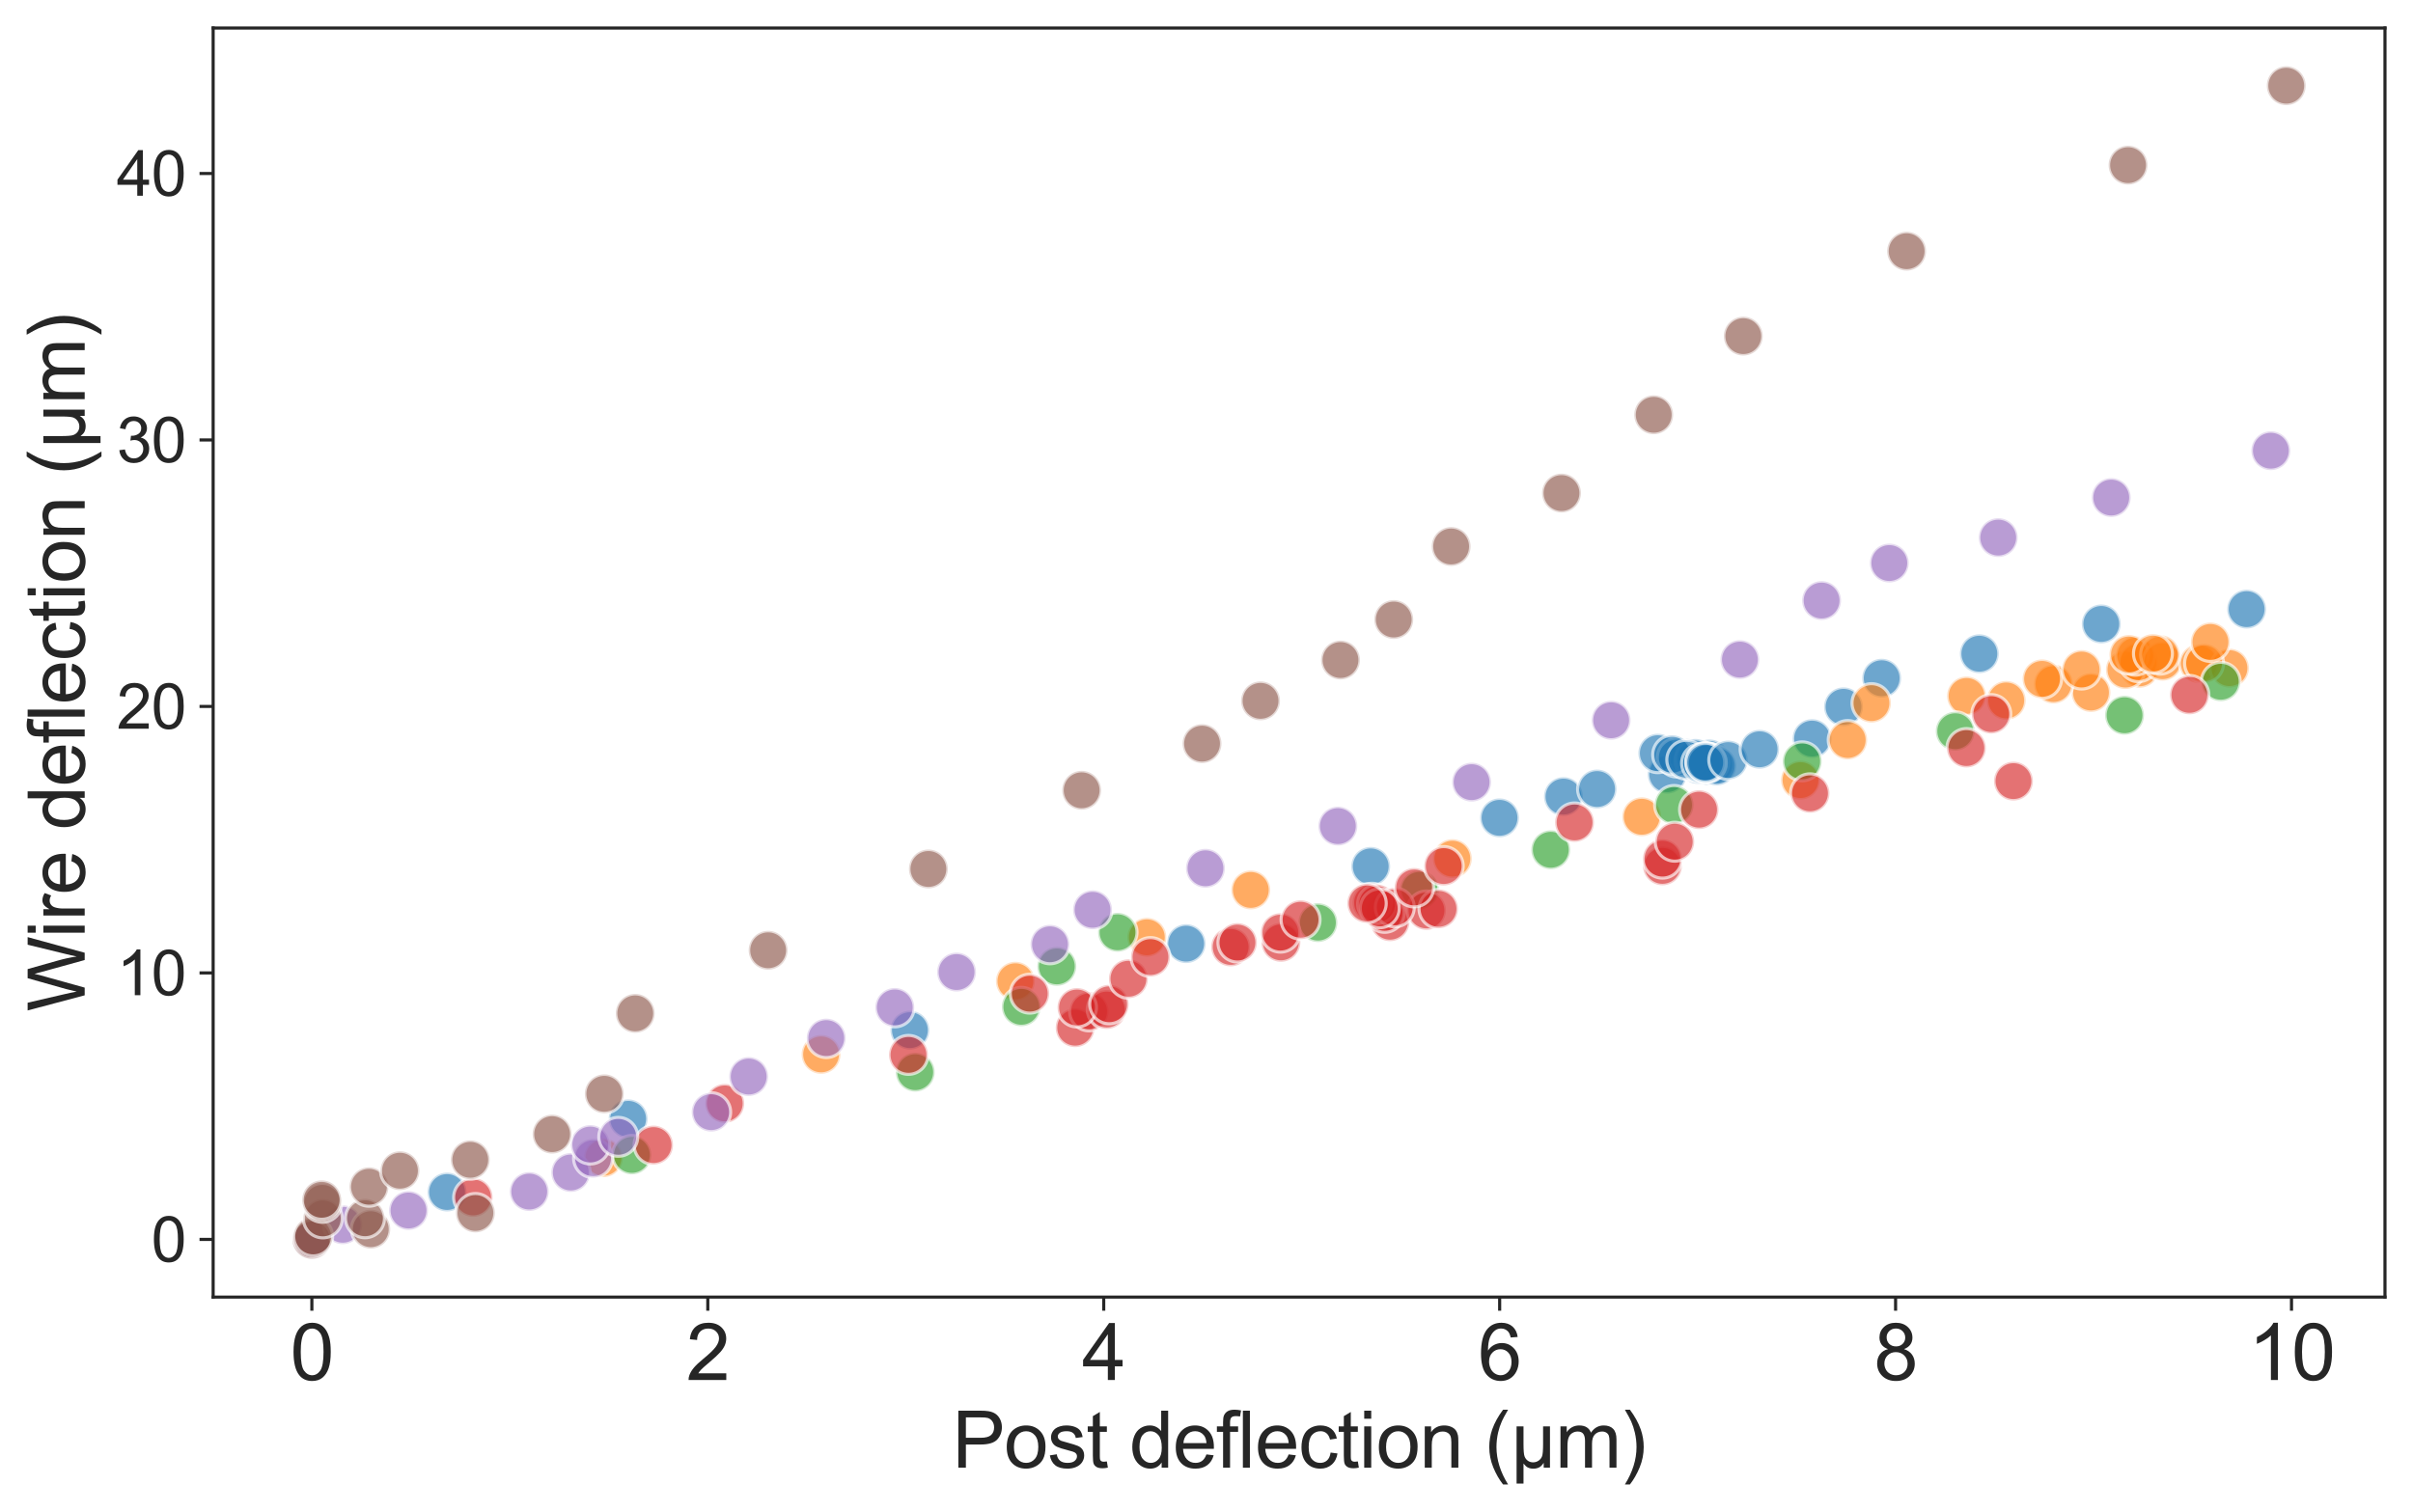 <?xml version="1.0" encoding="utf-8" standalone="no"?>
<!DOCTYPE svg PUBLIC "-//W3C//DTD SVG 1.1//EN"
  "http://www.w3.org/Graphics/SVG/1.1/DTD/svg11.dtd">
<svg xmlns:xlink="http://www.w3.org/1999/xlink" width="619.964pt" height="388.619pt" viewBox="0 0 619.964 388.619" xmlns="http://www.w3.org/2000/svg" version="1.1">
 <defs>
  <style type="text/css">*{stroke-linejoin: round; stroke-linecap: butt}</style>
 </defs>
 <g id="figure_1">
  <g id="patch_1">
   <path d="M 0 388.619 
L 619.964 388.619 
L 619.964 0 
L 0 0 
z
" style="fill: #ffffff"/>
  </g>
  <g id="axes_1">
   <g id="patch_2">
    <path d="M 54.764 333.36 
L 612.764 333.36 
L 612.764 7.2 
L 54.764 7.2 
z
" style="fill: #ffffff"/>
   </g>
   <g id="matplotlib.axis_1">
    <g id="xtick_1">
     <g id="line2d_1">
      <defs>
       <path id="m3094ebf611" d="M 0 0 
L 0 3.5 
" style="stroke: #262626; stroke-width: 0.8"/>
      </defs>
      <g>
       <use xlink:href="#m3094ebf611" x="80.127" y="333.36" style="fill: #262626; stroke: #262626; stroke-width: 0.8"/>
      </g>
     </g>
     <g id="text_1">
      <!-- 0 -->
      <g style="fill: #262626" transform="translate(74.566 354.676)scale(0.2 -0.2)">
       <defs>
        <path id="ArialMT-30" d="M 266 2259 
Q 266 3072 433 3567 
Q 600 4063 929 4331 
Q 1259 4600 1759 4600 
Q 2128 4600 2406 4451 
Q 2684 4303 2865 4023 
Q 3047 3744 3150 3342 
Q 3253 2941 3253 2259 
Q 3253 1453 3087 958 
Q 2922 463 2592 192 
Q 2263 -78 1759 -78 
Q 1097 -78 719 397 
Q 266 969 266 2259 
z
M 844 2259 
Q 844 1131 1108 757 
Q 1372 384 1759 384 
Q 2147 384 2411 759 
Q 2675 1134 2675 2259 
Q 2675 3391 2411 3762 
Q 2147 4134 1753 4134 
Q 1366 4134 1134 3806 
Q 844 3388 844 2259 
z
" transform="scale(0.016)"/>
       </defs>
       <use xlink:href="#ArialMT-30"/>
      </g>
     </g>
    </g>
    <g id="xtick_2">
     <g id="line2d_2">
      <g>
       <use xlink:href="#m3094ebf611" x="181.852" y="333.36" style="fill: #262626; stroke: #262626; stroke-width: 0.8"/>
      </g>
     </g>
     <g id="text_2">
      <!-- 2 -->
      <g style="fill: #262626" transform="translate(176.291 354.676)scale(0.2 -0.2)">
       <defs>
        <path id="ArialMT-32" d="M 3222 541 
L 3222 0 
L 194 0 
Q 188 203 259 391 
Q 375 700 629 1000 
Q 884 1300 1366 1694 
Q 2113 2306 2375 2664 
Q 2638 3022 2638 3341 
Q 2638 3675 2398 3904 
Q 2159 4134 1775 4134 
Q 1369 4134 1125 3890 
Q 881 3647 878 3216 
L 300 3275 
Q 359 3922 746 4261 
Q 1134 4600 1788 4600 
Q 2447 4600 2831 4234 
Q 3216 3869 3216 3328 
Q 3216 3053 3103 2787 
Q 2991 2522 2730 2228 
Q 2469 1934 1863 1422 
Q 1356 997 1212 845 
Q 1069 694 975 541 
L 3222 541 
z
" transform="scale(0.016)"/>
       </defs>
       <use xlink:href="#ArialMT-32"/>
      </g>
     </g>
    </g>
    <g id="xtick_3">
     <g id="line2d_3">
      <g>
       <use xlink:href="#m3094ebf611" x="283.576" y="333.36" style="fill: #262626; stroke: #262626; stroke-width: 0.8"/>
      </g>
     </g>
     <g id="text_3">
      <!-- 4 -->
      <g style="fill: #262626" transform="translate(278.015 354.676)scale(0.2 -0.2)">
       <defs>
        <path id="ArialMT-34" d="M 2069 0 
L 2069 1097 
L 81 1097 
L 81 1613 
L 2172 4581 
L 2631 4581 
L 2631 1613 
L 3250 1613 
L 3250 1097 
L 2631 1097 
L 2631 0 
L 2069 0 
z
M 2069 1613 
L 2069 3678 
L 634 1613 
L 2069 1613 
z
" transform="scale(0.016)"/>
       </defs>
       <use xlink:href="#ArialMT-34"/>
      </g>
     </g>
    </g>
    <g id="xtick_4">
     <g id="line2d_4">
      <g>
       <use xlink:href="#m3094ebf611" x="385.301" y="333.36" style="fill: #262626; stroke: #262626; stroke-width: 0.8"/>
      </g>
     </g>
     <g id="text_4">
      <!-- 6 -->
      <g style="fill: #262626" transform="translate(379.74 354.676)scale(0.2 -0.2)">
       <defs>
        <path id="ArialMT-36" d="M 3184 3459 
L 2625 3416 
Q 2550 3747 2413 3897 
Q 2184 4138 1850 4138 
Q 1581 4138 1378 3988 
Q 1113 3794 959 3422 
Q 806 3050 800 2363 
Q 1003 2672 1297 2822 
Q 1591 2972 1913 2972 
Q 2475 2972 2870 2558 
Q 3266 2144 3266 1488 
Q 3266 1056 3080 686 
Q 2894 316 2569 119 
Q 2244 -78 1831 -78 
Q 1128 -78 684 439 
Q 241 956 241 2144 
Q 241 3472 731 4075 
Q 1159 4600 1884 4600 
Q 2425 4600 2770 4297 
Q 3116 3994 3184 3459 
z
M 888 1484 
Q 888 1194 1011 928 
Q 1134 663 1356 523 
Q 1578 384 1822 384 
Q 2178 384 2434 671 
Q 2691 959 2691 1453 
Q 2691 1928 2437 2201 
Q 2184 2475 1800 2475 
Q 1419 2475 1153 2201 
Q 888 1928 888 1484 
z
" transform="scale(0.016)"/>
       </defs>
       <use xlink:href="#ArialMT-36"/>
      </g>
     </g>
    </g>
    <g id="xtick_5">
     <g id="line2d_5">
      <g>
       <use xlink:href="#m3094ebf611" x="487.025" y="333.36" style="fill: #262626; stroke: #262626; stroke-width: 0.8"/>
      </g>
     </g>
     <g id="text_5">
      <!-- 8 -->
      <g style="fill: #262626" transform="translate(481.464 354.676)scale(0.2 -0.2)">
       <defs>
        <path id="ArialMT-38" d="M 1131 2484 
Q 781 2613 612 2850 
Q 444 3088 444 3419 
Q 444 3919 803 4259 
Q 1163 4600 1759 4600 
Q 2359 4600 2725 4251 
Q 3091 3903 3091 3403 
Q 3091 3084 2923 2848 
Q 2756 2613 2416 2484 
Q 2838 2347 3058 2040 
Q 3278 1734 3278 1309 
Q 3278 722 2862 322 
Q 2447 -78 1769 -78 
Q 1091 -78 675 323 
Q 259 725 259 1325 
Q 259 1772 486 2073 
Q 713 2375 1131 2484 
z
M 1019 3438 
Q 1019 3113 1228 2906 
Q 1438 2700 1772 2700 
Q 2097 2700 2305 2904 
Q 2513 3109 2513 3406 
Q 2513 3716 2298 3927 
Q 2084 4138 1766 4138 
Q 1444 4138 1231 3931 
Q 1019 3725 1019 3438 
z
M 838 1322 
Q 838 1081 952 856 
Q 1066 631 1291 507 
Q 1516 384 1775 384 
Q 2178 384 2440 643 
Q 2703 903 2703 1303 
Q 2703 1709 2433 1975 
Q 2163 2241 1756 2241 
Q 1359 2241 1098 1978 
Q 838 1716 838 1322 
z
" transform="scale(0.016)"/>
       </defs>
       <use xlink:href="#ArialMT-38"/>
      </g>
     </g>
    </g>
    <g id="xtick_6">
     <g id="line2d_6">
      <g>
       <use xlink:href="#m3094ebf611" x="588.75" y="333.36" style="fill: #262626; stroke: #262626; stroke-width: 0.8"/>
      </g>
     </g>
     <g id="text_6">
      <!-- 10 -->
      <g style="fill: #262626" transform="translate(577.628 354.676)scale(0.2 -0.2)">
       <defs>
        <path id="ArialMT-31" d="M 2384 0 
L 1822 0 
L 1822 3584 
Q 1619 3391 1289 3197 
Q 959 3003 697 2906 
L 697 3450 
Q 1169 3672 1522 3987 
Q 1875 4303 2022 4600 
L 2384 4600 
L 2384 0 
z
" transform="scale(0.016)"/>
       </defs>
       <use xlink:href="#ArialMT-31"/>
       <use xlink:href="#ArialMT-30" x="55.615"/>
      </g>
     </g>
    </g>
    <g id="text_7">
     <!-- Post deflection (μm) -->
     <g style="fill: #262626" transform="translate(244.642 377.21)scale(0.2 -0.2)">
      <defs>
       <path id="ArialMT-50" d="M 494 0 
L 494 4581 
L 2222 4581 
Q 2678 4581 2919 4538 
Q 3256 4481 3484 4323 
Q 3713 4166 3852 3881 
Q 3991 3597 3991 3256 
Q 3991 2672 3619 2267 
Q 3247 1863 2275 1863 
L 1100 1863 
L 1100 0 
L 494 0 
z
M 1100 2403 
L 2284 2403 
Q 2872 2403 3119 2622 
Q 3366 2841 3366 3238 
Q 3366 3525 3220 3729 
Q 3075 3934 2838 4000 
Q 2684 4041 2272 4041 
L 1100 4041 
L 1100 2403 
z
" transform="scale(0.016)"/>
       <path id="ArialMT-6f" d="M 213 1659 
Q 213 2581 725 3025 
Q 1153 3394 1769 3394 
Q 2453 3394 2887 2945 
Q 3322 2497 3322 1706 
Q 3322 1066 3130 698 
Q 2938 331 2570 128 
Q 2203 -75 1769 -75 
Q 1072 -75 642 372 
Q 213 819 213 1659 
z
M 791 1659 
Q 791 1022 1069 705 
Q 1347 388 1769 388 
Q 2188 388 2466 706 
Q 2744 1025 2744 1678 
Q 2744 2294 2464 2611 
Q 2184 2928 1769 2928 
Q 1347 2928 1069 2612 
Q 791 2297 791 1659 
z
" transform="scale(0.016)"/>
       <path id="ArialMT-73" d="M 197 991 
L 753 1078 
Q 800 744 1014 566 
Q 1228 388 1613 388 
Q 2000 388 2187 545 
Q 2375 703 2375 916 
Q 2375 1106 2209 1216 
Q 2094 1291 1634 1406 
Q 1016 1563 777 1677 
Q 538 1791 414 1992 
Q 291 2194 291 2438 
Q 291 2659 392 2848 
Q 494 3038 669 3163 
Q 800 3259 1026 3326 
Q 1253 3394 1513 3394 
Q 1903 3394 2198 3281 
Q 2494 3169 2634 2976 
Q 2775 2784 2828 2463 
L 2278 2388 
Q 2241 2644 2061 2787 
Q 1881 2931 1553 2931 
Q 1166 2931 1000 2803 
Q 834 2675 834 2503 
Q 834 2394 903 2306 
Q 972 2216 1119 2156 
Q 1203 2125 1616 2013 
Q 2213 1853 2448 1751 
Q 2684 1650 2818 1456 
Q 2953 1263 2953 975 
Q 2953 694 2789 445 
Q 2625 197 2315 61 
Q 2006 -75 1616 -75 
Q 969 -75 630 194 
Q 291 463 197 991 
z
" transform="scale(0.016)"/>
       <path id="ArialMT-74" d="M 1650 503 
L 1731 6 
Q 1494 -44 1306 -44 
Q 1000 -44 831 53 
Q 663 150 594 308 
Q 525 466 525 972 
L 525 2881 
L 113 2881 
L 113 3319 
L 525 3319 
L 525 4141 
L 1084 4478 
L 1084 3319 
L 1650 3319 
L 1650 2881 
L 1084 2881 
L 1084 941 
Q 1084 700 1114 631 
Q 1144 563 1211 522 
Q 1278 481 1403 481 
Q 1497 481 1650 503 
z
" transform="scale(0.016)"/>
       <path id="ArialMT-20" transform="scale(0.016)"/>
       <path id="ArialMT-64" d="M 2575 0 
L 2575 419 
Q 2259 -75 1647 -75 
Q 1250 -75 917 144 
Q 584 363 401 755 
Q 219 1147 219 1656 
Q 219 2153 384 2558 
Q 550 2963 881 3178 
Q 1213 3394 1622 3394 
Q 1922 3394 2156 3267 
Q 2391 3141 2538 2938 
L 2538 4581 
L 3097 4581 
L 3097 0 
L 2575 0 
z
M 797 1656 
Q 797 1019 1065 703 
Q 1334 388 1700 388 
Q 2069 388 2326 689 
Q 2584 991 2584 1609 
Q 2584 2291 2321 2609 
Q 2059 2928 1675 2928 
Q 1300 2928 1048 2622 
Q 797 2316 797 1656 
z
" transform="scale(0.016)"/>
       <path id="ArialMT-65" d="M 2694 1069 
L 3275 997 
Q 3138 488 2766 206 
Q 2394 -75 1816 -75 
Q 1088 -75 661 373 
Q 234 822 234 1631 
Q 234 2469 665 2931 
Q 1097 3394 1784 3394 
Q 2450 3394 2872 2941 
Q 3294 2488 3294 1666 
Q 3294 1616 3291 1516 
L 816 1516 
Q 847 969 1125 678 
Q 1403 388 1819 388 
Q 2128 388 2347 550 
Q 2566 713 2694 1069 
z
M 847 1978 
L 2700 1978 
Q 2663 2397 2488 2606 
Q 2219 2931 1791 2931 
Q 1403 2931 1139 2672 
Q 875 2413 847 1978 
z
" transform="scale(0.016)"/>
       <path id="ArialMT-66" d="M 556 0 
L 556 2881 
L 59 2881 
L 59 3319 
L 556 3319 
L 556 3672 
Q 556 4006 616 4169 
Q 697 4388 901 4523 
Q 1106 4659 1475 4659 
Q 1713 4659 2000 4603 
L 1916 4113 
Q 1741 4144 1584 4144 
Q 1328 4144 1222 4034 
Q 1116 3925 1116 3625 
L 1116 3319 
L 1763 3319 
L 1763 2881 
L 1116 2881 
L 1116 0 
L 556 0 
z
" transform="scale(0.016)"/>
       <path id="ArialMT-6c" d="M 409 0 
L 409 4581 
L 972 4581 
L 972 0 
L 409 0 
z
" transform="scale(0.016)"/>
       <path id="ArialMT-63" d="M 2588 1216 
L 3141 1144 
Q 3050 572 2676 248 
Q 2303 -75 1759 -75 
Q 1078 -75 664 370 
Q 250 816 250 1647 
Q 250 2184 428 2587 
Q 606 2991 970 3192 
Q 1334 3394 1763 3394 
Q 2303 3394 2647 3120 
Q 2991 2847 3088 2344 
L 2541 2259 
Q 2463 2594 2264 2762 
Q 2066 2931 1784 2931 
Q 1359 2931 1093 2626 
Q 828 2322 828 1663 
Q 828 994 1084 691 
Q 1341 388 1753 388 
Q 2084 388 2306 591 
Q 2528 794 2588 1216 
z
" transform="scale(0.016)"/>
       <path id="ArialMT-69" d="M 425 3934 
L 425 4581 
L 988 4581 
L 988 3934 
L 425 3934 
z
M 425 0 
L 425 3319 
L 988 3319 
L 988 0 
L 425 0 
z
" transform="scale(0.016)"/>
       <path id="ArialMT-6e" d="M 422 0 
L 422 3319 
L 928 3319 
L 928 2847 
Q 1294 3394 1984 3394 
Q 2284 3394 2536 3286 
Q 2788 3178 2913 3003 
Q 3038 2828 3088 2588 
Q 3119 2431 3119 2041 
L 3119 0 
L 2556 0 
L 2556 2019 
Q 2556 2363 2490 2533 
Q 2425 2703 2258 2804 
Q 2091 2906 1866 2906 
Q 1506 2906 1245 2678 
Q 984 2450 984 1813 
L 984 0 
L 422 0 
z
" transform="scale(0.016)"/>
       <path id="ArialMT-28" d="M 1497 -1347 
Q 1031 -759 709 28 
Q 388 816 388 1659 
Q 388 2403 628 3084 
Q 909 3875 1497 4659 
L 1900 4659 
Q 1522 4009 1400 3731 
Q 1209 3300 1100 2831 
Q 966 2247 966 1656 
Q 966 153 1900 -1347 
L 1497 -1347 
z
" transform="scale(0.016)"/>
       <path id="ArialMT-3bc" d="M 3181 3319 
L 3181 0 
L 2678 0 
L 2678 394 
Q 2516 144 2356 50 
Q 2138 -78 1847 -78 
Q 1588 -78 1388 25 
Q 1238 103 1056 334 
L 1056 -1272 
L 500 -1272 
L 500 3319 
L 1056 3319 
L 1056 1913 
Q 1056 1147 1137 920 
Q 1219 694 1401 562 
Q 1584 431 1822 431 
Q 2072 431 2269 568 
Q 2466 706 2547 923 
Q 2628 1141 2628 1903 
L 2628 3319 
L 3181 3319 
z
" transform="scale(0.016)"/>
       <path id="ArialMT-6d" d="M 422 0 
L 422 3319 
L 925 3319 
L 925 2853 
Q 1081 3097 1340 3245 
Q 1600 3394 1931 3394 
Q 2300 3394 2536 3241 
Q 2772 3088 2869 2813 
Q 3263 3394 3894 3394 
Q 4388 3394 4653 3120 
Q 4919 2847 4919 2278 
L 4919 0 
L 4359 0 
L 4359 2091 
Q 4359 2428 4304 2576 
Q 4250 2725 4106 2815 
Q 3963 2906 3769 2906 
Q 3419 2906 3187 2673 
Q 2956 2441 2956 1928 
L 2956 0 
L 2394 0 
L 2394 2156 
Q 2394 2531 2256 2718 
Q 2119 2906 1806 2906 
Q 1569 2906 1367 2781 
Q 1166 2656 1075 2415 
Q 984 2175 984 1722 
L 984 0 
L 422 0 
z
" transform="scale(0.016)"/>
       <path id="ArialMT-29" d="M 791 -1347 
L 388 -1347 
Q 1322 153 1322 1656 
Q 1322 2244 1188 2822 
Q 1081 3291 891 3722 
Q 769 4003 388 4659 
L 791 4659 
Q 1378 3875 1659 3084 
Q 1900 2403 1900 1659 
Q 1900 816 1576 28 
Q 1253 -759 791 -1347 
z
" transform="scale(0.016)"/>
      </defs>
      <use xlink:href="#ArialMT-50"/>
      <use xlink:href="#ArialMT-6f" x="66.699"/>
      <use xlink:href="#ArialMT-73" x="122.314"/>
      <use xlink:href="#ArialMT-74" x="172.314"/>
      <use xlink:href="#ArialMT-20" x="200.098"/>
      <use xlink:href="#ArialMT-64" x="227.881"/>
      <use xlink:href="#ArialMT-65" x="283.496"/>
      <use xlink:href="#ArialMT-66" x="339.111"/>
      <use xlink:href="#ArialMT-6c" x="366.895"/>
      <use xlink:href="#ArialMT-65" x="389.111"/>
      <use xlink:href="#ArialMT-63" x="444.727"/>
      <use xlink:href="#ArialMT-74" x="494.727"/>
      <use xlink:href="#ArialMT-69" x="522.51"/>
      <use xlink:href="#ArialMT-6f" x="544.727"/>
      <use xlink:href="#ArialMT-6e" x="600.342"/>
      <use xlink:href="#ArialMT-20" x="655.957"/>
      <use xlink:href="#ArialMT-28" x="683.74"/>
      <use xlink:href="#ArialMT-3bc" x="717.041"/>
      <use xlink:href="#ArialMT-6d" x="774.658"/>
      <use xlink:href="#ArialMT-29" x="857.959"/>
     </g>
    </g>
   </g>
   <g id="matplotlib.axis_2">
    <g id="ytick_1">
     <g id="line2d_7">
      <defs>
       <path id="m9430a91468" d="M 0 0 
L -3.5 0 
" style="stroke: #262626; stroke-width: 0.8"/>
      </defs>
      <g>
       <use xlink:href="#m9430a91468" x="54.764" y="318.535" style="fill: #262626; stroke: #262626; stroke-width: 0.8"/>
      </g>
     </g>
     <g id="text_8">
      <!-- 0 -->
      <g style="fill: #262626" transform="translate(38.866 324.261)scale(0.16 -0.16)">
       <use xlink:href="#ArialMT-30"/>
      </g>
     </g>
    </g>
    <g id="ytick_2">
     <g id="line2d_8">
      <g>
       <use xlink:href="#m9430a91468" x="54.764" y="250.047" style="fill: #262626; stroke: #262626; stroke-width: 0.8"/>
      </g>
     </g>
     <g id="text_9">
      <!-- 10 -->
      <g style="fill: #262626" transform="translate(29.969 255.773)scale(0.16 -0.16)">
       <use xlink:href="#ArialMT-31"/>
       <use xlink:href="#ArialMT-30" x="55.615"/>
      </g>
     </g>
    </g>
    <g id="ytick_3">
     <g id="line2d_9">
      <g>
       <use xlink:href="#m9430a91468" x="54.764" y="181.559" style="fill: #262626; stroke: #262626; stroke-width: 0.8"/>
      </g>
     </g>
     <g id="text_10">
      <!-- 20 -->
      <g style="fill: #262626" transform="translate(29.969 187.285)scale(0.16 -0.16)">
       <use xlink:href="#ArialMT-32"/>
       <use xlink:href="#ArialMT-30" x="55.615"/>
      </g>
     </g>
    </g>
    <g id="ytick_4">
     <g id="line2d_10">
      <g>
       <use xlink:href="#m9430a91468" x="54.764" y="113.071" style="fill: #262626; stroke: #262626; stroke-width: 0.8"/>
      </g>
     </g>
     <g id="text_11">
      <!-- 30 -->
      <g style="fill: #262626" transform="translate(29.969 118.797)scale(0.16 -0.16)">
       <defs>
        <path id="ArialMT-33" d="M 269 1209 
L 831 1284 
Q 928 806 1161 595 
Q 1394 384 1728 384 
Q 2125 384 2398 659 
Q 2672 934 2672 1341 
Q 2672 1728 2419 1979 
Q 2166 2231 1775 2231 
Q 1616 2231 1378 2169 
L 1441 2663 
Q 1497 2656 1531 2656 
Q 1891 2656 2178 2843 
Q 2466 3031 2466 3422 
Q 2466 3731 2256 3934 
Q 2047 4138 1716 4138 
Q 1388 4138 1169 3931 
Q 950 3725 888 3313 
L 325 3413 
Q 428 3978 793 4289 
Q 1159 4600 1703 4600 
Q 2078 4600 2393 4439 
Q 2709 4278 2876 4000 
Q 3044 3722 3044 3409 
Q 3044 3113 2884 2869 
Q 2725 2625 2413 2481 
Q 2819 2388 3044 2092 
Q 3269 1797 3269 1353 
Q 3269 753 2831 336 
Q 2394 -81 1725 -81 
Q 1122 -81 723 278 
Q 325 638 269 1209 
z
" transform="scale(0.016)"/>
       </defs>
       <use xlink:href="#ArialMT-33"/>
       <use xlink:href="#ArialMT-30" x="55.615"/>
      </g>
     </g>
    </g>
    <g id="ytick_5">
     <g id="line2d_11">
      <g>
       <use xlink:href="#m9430a91468" x="54.764" y="44.583" style="fill: #262626; stroke: #262626; stroke-width: 0.8"/>
      </g>
     </g>
     <g id="text_12">
      <!-- 40 -->
      <g style="fill: #262626" transform="translate(29.969 50.309)scale(0.16 -0.16)">
       <use xlink:href="#ArialMT-34"/>
       <use xlink:href="#ArialMT-30" x="55.615"/>
      </g>
     </g>
    </g>
    <g id="text_13">
     <!-- Wire deflection (μm) -->
     <g style="fill: #262626" transform="translate(21.759 259.944)rotate(-90)scale(0.2 -0.2)">
      <defs>
       <path id="ArialMT-57" d="M 1294 0 
L 78 4581 
L 700 4581 
L 1397 1578 
Q 1509 1106 1591 641 
Q 1766 1375 1797 1488 
L 2669 4581 
L 3400 4581 
L 4056 2263 
Q 4303 1400 4413 641 
Q 4500 1075 4641 1638 
L 5359 4581 
L 5969 4581 
L 4713 0 
L 4128 0 
L 3163 3491 
Q 3041 3928 3019 4028 
Q 2947 3713 2884 3491 
L 1913 0 
L 1294 0 
z
" transform="scale(0.016)"/>
       <path id="ArialMT-72" d="M 416 0 
L 416 3319 
L 922 3319 
L 922 2816 
Q 1116 3169 1280 3281 
Q 1444 3394 1641 3394 
Q 1925 3394 2219 3213 
L 2025 2691 
Q 1819 2813 1613 2813 
Q 1428 2813 1281 2702 
Q 1134 2591 1072 2394 
Q 978 2094 978 1738 
L 978 0 
L 416 0 
z
" transform="scale(0.016)"/>
      </defs>
      <use xlink:href="#ArialMT-57"/>
      <use xlink:href="#ArialMT-69" x="94.385"/>
      <use xlink:href="#ArialMT-72" x="116.602"/>
      <use xlink:href="#ArialMT-65" x="149.902"/>
      <use xlink:href="#ArialMT-20" x="205.518"/>
      <use xlink:href="#ArialMT-64" x="233.301"/>
      <use xlink:href="#ArialMT-65" x="288.916"/>
      <use xlink:href="#ArialMT-66" x="344.531"/>
      <use xlink:href="#ArialMT-6c" x="372.314"/>
      <use xlink:href="#ArialMT-65" x="394.531"/>
      <use xlink:href="#ArialMT-63" x="450.146"/>
      <use xlink:href="#ArialMT-74" x="500.146"/>
      <use xlink:href="#ArialMT-69" x="527.93"/>
      <use xlink:href="#ArialMT-6f" x="550.146"/>
      <use xlink:href="#ArialMT-6e" x="605.762"/>
      <use xlink:href="#ArialMT-20" x="661.377"/>
      <use xlink:href="#ArialMT-28" x="689.16"/>
      <use xlink:href="#ArialMT-3bc" x="722.461"/>
      <use xlink:href="#ArialMT-6d" x="780.078"/>
      <use xlink:href="#ArialMT-29" x="863.379"/>
     </g>
    </g>
   </g>
   <g id="PathCollection_1">
    <defs>
     <path id="C0_0_65f58ed921" d="M 0 5 
C 1.326 5 2.598 4.473 3.536 3.536 
C 4.473 2.598 5 1.326 5 -0 
C 5 -1.326 4.473 -2.598 3.536 -3.536 
C 2.598 -4.473 1.326 -5 0 -5 
C -1.326 -5 -2.598 -4.473 -3.536 -3.536 
C -4.473 -2.598 -5 -1.326 -5 0 
C -5 1.326 -4.473 2.598 -3.536 3.536 
C -2.598 4.473 -1.326 5 0 5 
z
"/>
    </defs>
    <g clip-path="url(#pb28757209a)">
     <use xlink:href="#C0_0_65f58ed921" x="80.127" y="318.535" style="fill: #1f77b4; fill-opacity: 0.65; stroke: #ffffff; stroke-opacity: 0.65; stroke-width: 0.8"/>
    </g>
    <g clip-path="url(#pb28757209a)">
     <use xlink:href="#C0_0_65f58ed921" x="114.861" y="306.359" style="fill: #1f77b4; fill-opacity: 0.65; stroke: #ffffff; stroke-opacity: 0.65; stroke-width: 0.8"/>
    </g>
    <g clip-path="url(#pb28757209a)">
     <use xlink:href="#C0_0_65f58ed921" x="161.391" y="287.548" style="fill: #1f77b4; fill-opacity: 0.65; stroke: #ffffff; stroke-opacity: 0.65; stroke-width: 0.8"/>
    </g>
    <g clip-path="url(#pb28757209a)">
     <use xlink:href="#C0_0_65f58ed921" x="233.778" y="264.756" style="fill: #1f77b4; fill-opacity: 0.65; stroke: #ffffff; stroke-opacity: 0.65; stroke-width: 0.8"/>
    </g>
    <g clip-path="url(#pb28757209a)">
     <use xlink:href="#C0_0_65f58ed921" x="304.753" y="242.519" style="fill: #1f77b4; fill-opacity: 0.65; stroke: #ffffff; stroke-opacity: 0.65; stroke-width: 0.8"/>
    </g>
    <g clip-path="url(#pb28757209a)">
     <use xlink:href="#C0_0_65f58ed921" x="352.174" y="222.662" style="fill: #1f77b4; fill-opacity: 0.65; stroke: #ffffff; stroke-opacity: 0.65; stroke-width: 0.8"/>
    </g>
    <g clip-path="url(#pb28757209a)">
     <use xlink:href="#C0_0_65f58ed921" x="385.27" y="210.191" style="fill: #1f77b4; fill-opacity: 0.65; stroke: #ffffff; stroke-opacity: 0.65; stroke-width: 0.8"/>
    </g>
    <g clip-path="url(#pb28757209a)">
     <use xlink:href="#C0_0_65f58ed921" x="401.697" y="204.727" style="fill: #1f77b4; fill-opacity: 0.65; stroke: #ffffff; stroke-opacity: 0.65; stroke-width: 0.8"/>
    </g>
    <g clip-path="url(#pb28757209a)">
     <use xlink:href="#C0_0_65f58ed921" x="410.335" y="202.782" style="fill: #1f77b4; fill-opacity: 0.65; stroke: #ffffff; stroke-opacity: 0.65; stroke-width: 0.8"/>
    </g>
    <g clip-path="url(#pb28757209a)">
     <use xlink:href="#C0_0_65f58ed921" x="428.342" y="198.97" style="fill: #1f77b4; fill-opacity: 0.65; stroke: #ffffff; stroke-opacity: 0.65; stroke-width: 0.8"/>
    </g>
    <g clip-path="url(#pb28757209a)">
     <use xlink:href="#C0_0_65f58ed921" x="438.778" y="196.729" style="fill: #1f77b4; fill-opacity: 0.65; stroke: #ffffff; stroke-opacity: 0.65; stroke-width: 0.8"/>
    </g>
    <g clip-path="url(#pb28757209a)">
     <use xlink:href="#C0_0_65f58ed921" x="432.75" y="194.777" style="fill: #1f77b4; fill-opacity: 0.65; stroke: #ffffff; stroke-opacity: 0.65; stroke-width: 0.8"/>
    </g>
    <g clip-path="url(#pb28757209a)">
     <use xlink:href="#C0_0_65f58ed921" x="425.938" y="193.571" style="fill: #1f77b4; fill-opacity: 0.65; stroke: #ffffff; stroke-opacity: 0.65; stroke-width: 0.8"/>
    </g>
    <g clip-path="url(#pb28757209a)">
     <use xlink:href="#C0_0_65f58ed921" x="435.594" y="195.996" style="fill: #1f77b4; fill-opacity: 0.65; stroke: #ffffff; stroke-opacity: 0.65; stroke-width: 0.8"/>
    </g>
    <g clip-path="url(#pb28757209a)">
     <use xlink:href="#C0_0_65f58ed921" x="435.302" y="195.312" style="fill: #1f77b4; fill-opacity: 0.65; stroke: #ffffff; stroke-opacity: 0.65; stroke-width: 0.8"/>
    </g>
    <g clip-path="url(#pb28757209a)">
     <use xlink:href="#C0_0_65f58ed921" x="438.384" y="195.77" style="fill: #1f77b4; fill-opacity: 0.65; stroke: #ffffff; stroke-opacity: 0.65; stroke-width: 0.8"/>
    </g>
    <g clip-path="url(#pb28757209a)">
     <use xlink:href="#C0_0_65f58ed921" x="438.224" y="195.903" style="fill: #1f77b4; fill-opacity: 0.65; stroke: #ffffff; stroke-opacity: 0.65; stroke-width: 0.8"/>
    </g>
    <g clip-path="url(#pb28757209a)">
     <use xlink:href="#C0_0_65f58ed921" x="436.004" y="195.772" style="fill: #1f77b4; fill-opacity: 0.65; stroke: #ffffff; stroke-opacity: 0.65; stroke-width: 0.8"/>
    </g>
    <g clip-path="url(#pb28757209a)">
     <use xlink:href="#C0_0_65f58ed921" x="436.276" y="196.477" style="fill: #1f77b4; fill-opacity: 0.65; stroke: #ffffff; stroke-opacity: 0.65; stroke-width: 0.8"/>
    </g>
    <g clip-path="url(#pb28757209a)">
     <use xlink:href="#C0_0_65f58ed921" x="433.764" y="194.903" style="fill: #1f77b4; fill-opacity: 0.65; stroke: #ffffff; stroke-opacity: 0.65; stroke-width: 0.8"/>
    </g>
    <g clip-path="url(#pb28757209a)">
     <use xlink:href="#C0_0_65f58ed921" x="437.375" y="195.591" style="fill: #1f77b4; fill-opacity: 0.65; stroke: #ffffff; stroke-opacity: 0.65; stroke-width: 0.8"/>
    </g>
    <g clip-path="url(#pb28757209a)">
     <use xlink:href="#C0_0_65f58ed921" x="439.219" y="195.042" style="fill: #1f77b4; fill-opacity: 0.65; stroke: #ffffff; stroke-opacity: 0.65; stroke-width: 0.8"/>
    </g>
    <g clip-path="url(#pb28757209a)">
     <use xlink:href="#C0_0_65f58ed921" x="437.705" y="195.869" style="fill: #1f77b4; fill-opacity: 0.65; stroke: #ffffff; stroke-opacity: 0.65; stroke-width: 0.8"/>
    </g>
    <g clip-path="url(#pb28757209a)">
     <use xlink:href="#C0_0_65f58ed921" x="435.617" y="195.685" style="fill: #1f77b4; fill-opacity: 0.65; stroke: #ffffff; stroke-opacity: 0.65; stroke-width: 0.8"/>
    </g>
    <g clip-path="url(#pb28757209a)">
     <use xlink:href="#C0_0_65f58ed921" x="435.328" y="195.676" style="fill: #1f77b4; fill-opacity: 0.65; stroke: #ffffff; stroke-opacity: 0.65; stroke-width: 0.8"/>
    </g>
    <g clip-path="url(#pb28757209a)">
     <use xlink:href="#C0_0_65f58ed921" x="440.448" y="196.58" style="fill: #1f77b4; fill-opacity: 0.65; stroke: #ffffff; stroke-opacity: 0.65; stroke-width: 0.8"/>
    </g>
    <g clip-path="url(#pb28757209a)">
     <use xlink:href="#C0_0_65f58ed921" x="439.147" y="196.01" style="fill: #1f77b4; fill-opacity: 0.65; stroke: #ffffff; stroke-opacity: 0.65; stroke-width: 0.8"/>
    </g>
    <g clip-path="url(#pb28757209a)">
     <use xlink:href="#C0_0_65f58ed921" x="441.097" y="196.848" style="fill: #1f77b4; fill-opacity: 0.65; stroke: #ffffff; stroke-opacity: 0.65; stroke-width: 0.8"/>
    </g>
    <g clip-path="url(#pb28757209a)">
     <use xlink:href="#C0_0_65f58ed921" x="435.589" y="194.898" style="fill: #1f77b4; fill-opacity: 0.65; stroke: #ffffff; stroke-opacity: 0.65; stroke-width: 0.8"/>
    </g>
    <g clip-path="url(#pb28757209a)">
     <use xlink:href="#C0_0_65f58ed921" x="430.821" y="194.688" style="fill: #1f77b4; fill-opacity: 0.65; stroke: #ffffff; stroke-opacity: 0.65; stroke-width: 0.8"/>
    </g>
    <g clip-path="url(#pb28757209a)">
     <use xlink:href="#C0_0_65f58ed921" x="429.63" y="193.972" style="fill: #1f77b4; fill-opacity: 0.65; stroke: #ffffff; stroke-opacity: 0.65; stroke-width: 0.8"/>
    </g>
    <g clip-path="url(#pb28757209a)">
     <use xlink:href="#C0_0_65f58ed921" x="433.251" y="195.254" style="fill: #1f77b4; fill-opacity: 0.65; stroke: #ffffff; stroke-opacity: 0.65; stroke-width: 0.8"/>
    </g>
    <g clip-path="url(#pb28757209a)">
     <use xlink:href="#C0_0_65f58ed921" x="437.052" y="196.158" style="fill: #1f77b4; fill-opacity: 0.65; stroke: #ffffff; stroke-opacity: 0.65; stroke-width: 0.8"/>
    </g>
    <g clip-path="url(#pb28757209a)">
     <use xlink:href="#C0_0_65f58ed921" x="438.502" y="195.965" style="fill: #1f77b4; fill-opacity: 0.65; stroke: #ffffff; stroke-opacity: 0.65; stroke-width: 0.8"/>
    </g>
    <g clip-path="url(#pb28757209a)">
     <use xlink:href="#C0_0_65f58ed921" x="438.158" y="195.833" style="fill: #1f77b4; fill-opacity: 0.65; stroke: #ffffff; stroke-opacity: 0.65; stroke-width: 0.8"/>
    </g>
    <g clip-path="url(#pb28757209a)">
     <use xlink:href="#C0_0_65f58ed921" x="438.516" y="196.122" style="fill: #1f77b4; fill-opacity: 0.65; stroke: #ffffff; stroke-opacity: 0.65; stroke-width: 0.8"/>
    </g>
    <g clip-path="url(#pb28757209a)">
     <use xlink:href="#C0_0_65f58ed921" x="438.103" y="195.976" style="fill: #1f77b4; fill-opacity: 0.65; stroke: #ffffff; stroke-opacity: 0.65; stroke-width: 0.8"/>
    </g>
    <g clip-path="url(#pb28757209a)">
     <use xlink:href="#C0_0_65f58ed921" x="444.035" y="195.334" style="fill: #1f77b4; fill-opacity: 0.65; stroke: #ffffff; stroke-opacity: 0.65; stroke-width: 0.8"/>
    </g>
    <g clip-path="url(#pb28757209a)">
     <use xlink:href="#C0_0_65f58ed921" x="452.089" y="192.568" style="fill: #1f77b4; fill-opacity: 0.65; stroke: #ffffff; stroke-opacity: 0.65; stroke-width: 0.8"/>
    </g>
    <g clip-path="url(#pb28757209a)">
     <use xlink:href="#C0_0_65f58ed921" x="465.566" y="189.823" style="fill: #1f77b4; fill-opacity: 0.65; stroke: #ffffff; stroke-opacity: 0.65; stroke-width: 0.8"/>
    </g>
    <g clip-path="url(#pb28757209a)">
     <use xlink:href="#C0_0_65f58ed921" x="473.648" y="181.656" style="fill: #1f77b4; fill-opacity: 0.65; stroke: #ffffff; stroke-opacity: 0.65; stroke-width: 0.8"/>
    </g>
    <g clip-path="url(#pb28757209a)">
     <use xlink:href="#C0_0_65f58ed921" x="483.453" y="174.305" style="fill: #1f77b4; fill-opacity: 0.65; stroke: #ffffff; stroke-opacity: 0.65; stroke-width: 0.8"/>
    </g>
    <g clip-path="url(#pb28757209a)">
     <use xlink:href="#C0_0_65f58ed921" x="508.547" y="168.007" style="fill: #1f77b4; fill-opacity: 0.65; stroke: #ffffff; stroke-opacity: 0.65; stroke-width: 0.8"/>
    </g>
    <g clip-path="url(#pb28757209a)">
     <use xlink:href="#C0_0_65f58ed921" x="539.871" y="160.354" style="fill: #1f77b4; fill-opacity: 0.65; stroke: #ffffff; stroke-opacity: 0.65; stroke-width: 0.8"/>
    </g>
    <g clip-path="url(#pb28757209a)">
     <use xlink:href="#C0_0_65f58ed921" x="577.221" y="156.552" style="fill: #1f77b4; fill-opacity: 0.65; stroke: #ffffff; stroke-opacity: 0.65; stroke-width: 0.8"/>
    </g>
    <g clip-path="url(#pb28757209a)">
     <use xlink:href="#C0_0_65f58ed921" x="80.127" y="318.535" style="fill: #ff7f0e; fill-opacity: 0.65; stroke: #ffffff; stroke-opacity: 0.65; stroke-width: 0.8"/>
    </g>
    <g clip-path="url(#pb28757209a)">
     <use xlink:href="#C0_0_65f58ed921" x="155.031" y="297.544" style="fill: #ff7f0e; fill-opacity: 0.65; stroke: #ffffff; stroke-opacity: 0.65; stroke-width: 0.8"/>
    </g>
    <g clip-path="url(#pb28757209a)">
     <use xlink:href="#C0_0_65f58ed921" x="210.957" y="270.981" style="fill: #ff7f0e; fill-opacity: 0.65; stroke: #ffffff; stroke-opacity: 0.65; stroke-width: 0.8"/>
    </g>
    <g clip-path="url(#pb28757209a)">
     <use xlink:href="#C0_0_65f58ed921" x="260.88" y="252.178" style="fill: #ff7f0e; fill-opacity: 0.65; stroke: #ffffff; stroke-opacity: 0.65; stroke-width: 0.8"/>
    </g>
    <g clip-path="url(#pb28757209a)">
     <use xlink:href="#C0_0_65f58ed921" x="294.654" y="240.893" style="fill: #ff7f0e; fill-opacity: 0.65; stroke: #ffffff; stroke-opacity: 0.65; stroke-width: 0.8"/>
    </g>
    <g clip-path="url(#pb28757209a)">
     <use xlink:href="#C0_0_65f58ed921" x="321.363" y="228.717" style="fill: #ff7f0e; fill-opacity: 0.65; stroke: #ffffff; stroke-opacity: 0.65; stroke-width: 0.8"/>
    </g>
    <g clip-path="url(#pb28757209a)">
     <use xlink:href="#C0_0_65f58ed921" x="373.152" y="220.67" style="fill: #ff7f0e; fill-opacity: 0.65; stroke: #ffffff; stroke-opacity: 0.65; stroke-width: 0.8"/>
    </g>
    <g clip-path="url(#pb28757209a)">
     <use xlink:href="#C0_0_65f58ed921" x="421.814" y="209.913" style="fill: #ff7f0e; fill-opacity: 0.65; stroke: #ffffff; stroke-opacity: 0.65; stroke-width: 0.8"/>
    </g>
    <g clip-path="url(#pb28757209a)">
     <use xlink:href="#C0_0_65f58ed921" x="462.593" y="200.492" style="fill: #ff7f0e; fill-opacity: 0.65; stroke: #ffffff; stroke-opacity: 0.65; stroke-width: 0.8"/>
    </g>
    <g clip-path="url(#pb28757209a)">
     <use xlink:href="#C0_0_65f58ed921" x="474.722" y="190.183" style="fill: #ff7f0e; fill-opacity: 0.65; stroke: #ffffff; stroke-opacity: 0.65; stroke-width: 0.8"/>
    </g>
    <g clip-path="url(#pb28757209a)">
     <use xlink:href="#C0_0_65f58ed921" x="480.827" y="180.706" style="fill: #ff7f0e; fill-opacity: 0.65; stroke: #ffffff; stroke-opacity: 0.65; stroke-width: 0.8"/>
    </g>
    <g clip-path="url(#pb28757209a)">
     <use xlink:href="#C0_0_65f58ed921" x="505.257" y="178.864" style="fill: #ff7f0e; fill-opacity: 0.65; stroke: #ffffff; stroke-opacity: 0.65; stroke-width: 0.8"/>
    </g>
    <g clip-path="url(#pb28757209a)">
     <use xlink:href="#C0_0_65f58ed921" x="515.453" y="180.011" style="fill: #ff7f0e; fill-opacity: 0.65; stroke: #ffffff; stroke-opacity: 0.65; stroke-width: 0.8"/>
    </g>
    <g clip-path="url(#pb28757209a)">
     <use xlink:href="#C0_0_65f58ed921" x="537.231" y="177.979" style="fill: #ff7f0e; fill-opacity: 0.65; stroke: #ffffff; stroke-opacity: 0.65; stroke-width: 0.8"/>
    </g>
    <g clip-path="url(#pb28757209a)">
     <use xlink:href="#C0_0_65f58ed921" x="527.58" y="175.801" style="fill: #ff7f0e; fill-opacity: 0.65; stroke: #ffffff; stroke-opacity: 0.65; stroke-width: 0.8"/>
    </g>
    <g clip-path="url(#pb28757209a)">
     <use xlink:href="#C0_0_65f58ed921" x="524.658" y="174.478" style="fill: #ff7f0e; fill-opacity: 0.65; stroke: #ffffff; stroke-opacity: 0.65; stroke-width: 0.8"/>
    </g>
    <g clip-path="url(#pb28757209a)">
     <use xlink:href="#C0_0_65f58ed921" x="534.817" y="172.076" style="fill: #ff7f0e; fill-opacity: 0.65; stroke: #ffffff; stroke-opacity: 0.65; stroke-width: 0.8"/>
    </g>
    <g clip-path="url(#pb28757209a)">
     <use xlink:href="#C0_0_65f58ed921" x="549.708" y="171.767" style="fill: #ff7f0e; fill-opacity: 0.65; stroke: #ffffff; stroke-opacity: 0.65; stroke-width: 0.8"/>
    </g>
    <g clip-path="url(#pb28757209a)">
     <use xlink:href="#C0_0_65f58ed921" x="546.071" y="172.084" style="fill: #ff7f0e; fill-opacity: 0.65; stroke: #ffffff; stroke-opacity: 0.65; stroke-width: 0.8"/>
    </g>
    <g clip-path="url(#pb28757209a)">
     <use xlink:href="#C0_0_65f58ed921" x="549.412" y="170.194" style="fill: #ff7f0e; fill-opacity: 0.65; stroke: #ffffff; stroke-opacity: 0.65; stroke-width: 0.8"/>
    </g>
    <g clip-path="url(#pb28757209a)">
     <use xlink:href="#C0_0_65f58ed921" x="548.601" y="168.516" style="fill: #ff7f0e; fill-opacity: 0.65; stroke: #ffffff; stroke-opacity: 0.65; stroke-width: 0.8"/>
    </g>
    <g clip-path="url(#pb28757209a)">
     <use xlink:href="#C0_0_65f58ed921" x="546.976" y="168.207" style="fill: #ff7f0e; fill-opacity: 0.65; stroke: #ffffff; stroke-opacity: 0.65; stroke-width: 0.8"/>
    </g>
    <g clip-path="url(#pb28757209a)">
     <use xlink:href="#C0_0_65f58ed921" x="555.627" y="169.928" style="fill: #ff7f0e; fill-opacity: 0.65; stroke: #ffffff; stroke-opacity: 0.65; stroke-width: 0.8"/>
    </g>
    <g clip-path="url(#pb28757209a)">
     <use xlink:href="#C0_0_65f58ed921" x="564.953" y="170.56" style="fill: #ff7f0e; fill-opacity: 0.65; stroke: #ffffff; stroke-opacity: 0.65; stroke-width: 0.8"/>
    </g>
    <g clip-path="url(#pb28757209a)">
     <use xlink:href="#C0_0_65f58ed921" x="572.806" y="171.713" style="fill: #ff7f0e; fill-opacity: 0.65; stroke: #ffffff; stroke-opacity: 0.65; stroke-width: 0.8"/>
    </g>
    <g clip-path="url(#pb28757209a)">
     <use xlink:href="#C0_0_65f58ed921" x="566.287" y="170.471" style="fill: #ff7f0e; fill-opacity: 0.65; stroke: #ffffff; stroke-opacity: 0.65; stroke-width: 0.8"/>
    </g>
    <g clip-path="url(#pb28757209a)">
     <use xlink:href="#C0_0_65f58ed921" x="554.974" y="168.236" style="fill: #ff7f0e; fill-opacity: 0.65; stroke: #ffffff; stroke-opacity: 0.65; stroke-width: 0.8"/>
    </g>
    <g clip-path="url(#pb28757209a)">
     <use xlink:href="#C0_0_65f58ed921" x="553.147" y="167.978" style="fill: #ff7f0e; fill-opacity: 0.65; stroke: #ffffff; stroke-opacity: 0.65; stroke-width: 0.8"/>
    </g>
    <g clip-path="url(#pb28757209a)">
     <use xlink:href="#C0_0_65f58ed921" x="567.916" y="164.986" style="fill: #ff7f0e; fill-opacity: 0.65; stroke: #ffffff; stroke-opacity: 0.65; stroke-width: 0.8"/>
    </g>
    <g clip-path="url(#pb28757209a)">
     <use xlink:href="#C0_0_65f58ed921" x="80.127" y="318.535" style="fill: #2ca02c; fill-opacity: 0.65; stroke: #ffffff; stroke-opacity: 0.65; stroke-width: 0.8"/>
    </g>
    <g clip-path="url(#pb28757209a)">
     <use xlink:href="#C0_0_65f58ed921" x="162.348" y="296.822" style="fill: #2ca02c; fill-opacity: 0.65; stroke: #ffffff; stroke-opacity: 0.65; stroke-width: 0.8"/>
    </g>
    <g clip-path="url(#pb28757209a)">
     <use xlink:href="#C0_0_65f58ed921" x="235.149" y="275.552" style="fill: #2ca02c; fill-opacity: 0.65; stroke: #ffffff; stroke-opacity: 0.65; stroke-width: 0.8"/>
    </g>
    <g clip-path="url(#pb28757209a)">
     <use xlink:href="#C0_0_65f58ed921" x="262.405" y="258.755" style="fill: #2ca02c; fill-opacity: 0.65; stroke: #ffffff; stroke-opacity: 0.65; stroke-width: 0.8"/>
    </g>
    <g clip-path="url(#pb28757209a)">
     <use xlink:href="#C0_0_65f58ed921" x="271.529" y="248.364" style="fill: #2ca02c; fill-opacity: 0.65; stroke: #ffffff; stroke-opacity: 0.65; stroke-width: 0.8"/>
    </g>
    <g clip-path="url(#pb28757209a)">
     <use xlink:href="#C0_0_65f58ed921" x="287.129" y="239.601" style="fill: #2ca02c; fill-opacity: 0.65; stroke: #ffffff; stroke-opacity: 0.65; stroke-width: 0.8"/>
    </g>
    <g clip-path="url(#pb28757209a)">
     <use xlink:href="#C0_0_65f58ed921" x="338.604" y="237.115" style="fill: #2ca02c; fill-opacity: 0.65; stroke: #ffffff; stroke-opacity: 0.65; stroke-width: 0.8"/>
    </g>
    <g clip-path="url(#pb28757209a)">
     <use xlink:href="#C0_0_65f58ed921" x="364.713" y="228.693" style="fill: #2ca02c; fill-opacity: 0.65; stroke: #ffffff; stroke-opacity: 0.65; stroke-width: 0.8"/>
    </g>
    <g clip-path="url(#pb28757209a)">
     <use xlink:href="#C0_0_65f58ed921" x="398.434" y="218.398" style="fill: #2ca02c; fill-opacity: 0.65; stroke: #ffffff; stroke-opacity: 0.65; stroke-width: 0.8"/>
    </g>
    <g clip-path="url(#pb28757209a)">
     <use xlink:href="#C0_0_65f58ed921" x="430.121" y="206.881" style="fill: #2ca02c; fill-opacity: 0.65; stroke: #ffffff; stroke-opacity: 0.65; stroke-width: 0.8"/>
    </g>
    <g clip-path="url(#pb28757209a)">
     <use xlink:href="#C0_0_65f58ed921" x="463.028" y="195.667" style="fill: #2ca02c; fill-opacity: 0.65; stroke: #ffffff; stroke-opacity: 0.65; stroke-width: 0.8"/>
    </g>
    <g clip-path="url(#pb28757209a)">
     <use xlink:href="#C0_0_65f58ed921" x="502.352" y="187.924" style="fill: #2ca02c; fill-opacity: 0.65; stroke: #ffffff; stroke-opacity: 0.65; stroke-width: 0.8"/>
    </g>
    <g clip-path="url(#pb28757209a)">
     <use xlink:href="#C0_0_65f58ed921" x="545.853" y="183.819" style="fill: #2ca02c; fill-opacity: 0.65; stroke: #ffffff; stroke-opacity: 0.65; stroke-width: 0.8"/>
    </g>
    <g clip-path="url(#pb28757209a)">
     <use xlink:href="#C0_0_65f58ed921" x="570.578" y="175.212" style="fill: #2ca02c; fill-opacity: 0.65; stroke: #ffffff; stroke-opacity: 0.65; stroke-width: 0.8"/>
    </g>
    <g clip-path="url(#pb28757209a)">
     <use xlink:href="#C0_0_65f58ed921" x="80.127" y="318.535" style="fill: #d62728; fill-opacity: 0.65; stroke: #ffffff; stroke-opacity: 0.65; stroke-width: 0.8"/>
    </g>
    <g clip-path="url(#pb28757209a)">
     <use xlink:href="#C0_0_65f58ed921" x="121.56" y="307.745" style="fill: #d62728; fill-opacity: 0.65; stroke: #ffffff; stroke-opacity: 0.65; stroke-width: 0.8"/>
    </g>
    <g clip-path="url(#pb28757209a)">
     <use xlink:href="#C0_0_65f58ed921" x="167.919" y="294.287" style="fill: #d62728; fill-opacity: 0.65; stroke: #ffffff; stroke-opacity: 0.65; stroke-width: 0.8"/>
    </g>
    <g clip-path="url(#pb28757209a)">
     <use xlink:href="#C0_0_65f58ed921" x="186.211" y="283.583" style="fill: #d62728; fill-opacity: 0.65; stroke: #ffffff; stroke-opacity: 0.65; stroke-width: 0.8"/>
    </g>
    <g clip-path="url(#pb28757209a)">
     <use xlink:href="#C0_0_65f58ed921" x="233.411" y="271.111" style="fill: #d62728; fill-opacity: 0.65; stroke: #ffffff; stroke-opacity: 0.65; stroke-width: 0.8"/>
    </g>
    <g clip-path="url(#pb28757209a)">
     <use xlink:href="#C0_0_65f58ed921" x="276.239" y="264.122" style="fill: #d62728; fill-opacity: 0.65; stroke: #ffffff; stroke-opacity: 0.65; stroke-width: 0.8"/>
    </g>
    <g clip-path="url(#pb28757209a)">
     <use xlink:href="#C0_0_65f58ed921" x="279.82" y="259.939" style="fill: #d62728; fill-opacity: 0.65; stroke: #ffffff; stroke-opacity: 0.65; stroke-width: 0.8"/>
    </g>
    <g clip-path="url(#pb28757209a)">
     <use xlink:href="#C0_0_65f58ed921" x="284.348" y="259.455" style="fill: #d62728; fill-opacity: 0.65; stroke: #ffffff; stroke-opacity: 0.65; stroke-width: 0.8"/>
    </g>
    <g clip-path="url(#pb28757209a)">
     <use xlink:href="#C0_0_65f58ed921" x="276.71" y="258.932" style="fill: #d62728; fill-opacity: 0.65; stroke: #ffffff; stroke-opacity: 0.65; stroke-width: 0.8"/>
    </g>
    <g clip-path="url(#pb28757209a)">
     <use xlink:href="#C0_0_65f58ed921" x="284.978" y="258.104" style="fill: #d62728; fill-opacity: 0.65; stroke: #ffffff; stroke-opacity: 0.65; stroke-width: 0.8"/>
    </g>
    <g clip-path="url(#pb28757209a)">
     <use xlink:href="#C0_0_65f58ed921" x="264.573" y="255.377" style="fill: #d62728; fill-opacity: 0.65; stroke: #ffffff; stroke-opacity: 0.65; stroke-width: 0.8"/>
    </g>
    <g clip-path="url(#pb28757209a)">
     <use xlink:href="#C0_0_65f58ed921" x="289.921" y="251.543" style="fill: #d62728; fill-opacity: 0.65; stroke: #ffffff; stroke-opacity: 0.65; stroke-width: 0.8"/>
    </g>
    <g clip-path="url(#pb28757209a)">
     <use xlink:href="#C0_0_65f58ed921" x="295.591" y="245.97" style="fill: #d62728; fill-opacity: 0.65; stroke: #ffffff; stroke-opacity: 0.65; stroke-width: 0.8"/>
    </g>
    <g clip-path="url(#pb28757209a)">
     <use xlink:href="#C0_0_65f58ed921" x="316.192" y="243.366" style="fill: #d62728; fill-opacity: 0.65; stroke: #ffffff; stroke-opacity: 0.65; stroke-width: 0.8"/>
    </g>
    <g clip-path="url(#pb28757209a)">
     <use xlink:href="#C0_0_65f58ed921" x="317.93" y="242.246" style="fill: #d62728; fill-opacity: 0.65; stroke: #ffffff; stroke-opacity: 0.65; stroke-width: 0.8"/>
    </g>
    <g clip-path="url(#pb28757209a)">
     <use xlink:href="#C0_0_65f58ed921" x="329.103" y="242.191" style="fill: #d62728; fill-opacity: 0.65; stroke: #ffffff; stroke-opacity: 0.65; stroke-width: 0.8"/>
    </g>
    <g clip-path="url(#pb28757209a)">
     <use xlink:href="#C0_0_65f58ed921" x="328.975" y="239.697" style="fill: #d62728; fill-opacity: 0.65; stroke: #ffffff; stroke-opacity: 0.65; stroke-width: 0.8"/>
    </g>
    <g clip-path="url(#pb28757209a)">
     <use xlink:href="#C0_0_65f58ed921" x="334.149" y="236.378" style="fill: #d62728; fill-opacity: 0.65; stroke: #ffffff; stroke-opacity: 0.65; stroke-width: 0.8"/>
    </g>
    <g clip-path="url(#pb28757209a)">
     <use xlink:href="#C0_0_65f58ed921" x="357.137" y="236.89" style="fill: #d62728; fill-opacity: 0.65; stroke: #ffffff; stroke-opacity: 0.65; stroke-width: 0.8"/>
    </g>
    <g clip-path="url(#pb28757209a)">
     <use xlink:href="#C0_0_65f58ed921" x="355.757" y="234.608" style="fill: #d62728; fill-opacity: 0.65; stroke: #ffffff; stroke-opacity: 0.65; stroke-width: 0.8"/>
    </g>
    <g clip-path="url(#pb28757209a)">
     <use xlink:href="#C0_0_65f58ed921" x="366.497" y="233.991" style="fill: #d62728; fill-opacity: 0.65; stroke: #ffffff; stroke-opacity: 0.65; stroke-width: 0.8"/>
    </g>
    <g clip-path="url(#pb28757209a)">
     <use xlink:href="#C0_0_65f58ed921" x="352.519" y="232.009" style="fill: #d62728; fill-opacity: 0.65; stroke: #ffffff; stroke-opacity: 0.65; stroke-width: 0.8"/>
    </g>
    <g clip-path="url(#pb28757209a)">
     <use xlink:href="#C0_0_65f58ed921" x="353.81" y="232.362" style="fill: #d62728; fill-opacity: 0.65; stroke: #ffffff; stroke-opacity: 0.65; stroke-width: 0.8"/>
    </g>
    <g clip-path="url(#pb28757209a)">
     <use xlink:href="#C0_0_65f58ed921" x="369.59" y="233.576" style="fill: #d62728; fill-opacity: 0.65; stroke: #ffffff; stroke-opacity: 0.65; stroke-width: 0.8"/>
    </g>
    <g clip-path="url(#pb28757209a)">
     <use xlink:href="#C0_0_65f58ed921" x="358.362" y="233.199" style="fill: #d62728; fill-opacity: 0.65; stroke: #ffffff; stroke-opacity: 0.65; stroke-width: 0.8"/>
    </g>
    <g clip-path="url(#pb28757209a)">
     <use xlink:href="#C0_0_65f58ed921" x="354.493" y="233.443" style="fill: #d62728; fill-opacity: 0.65; stroke: #ffffff; stroke-opacity: 0.65; stroke-width: 0.8"/>
    </g>
    <g clip-path="url(#pb28757209a)">
     <use xlink:href="#C0_0_65f58ed921" x="351.161" y="232.161" style="fill: #d62728; fill-opacity: 0.65; stroke: #ffffff; stroke-opacity: 0.65; stroke-width: 0.8"/>
    </g>
    <g clip-path="url(#pb28757209a)">
     <use xlink:href="#C0_0_65f58ed921" x="363.334" y="228.084" style="fill: #d62728; fill-opacity: 0.65; stroke: #ffffff; stroke-opacity: 0.65; stroke-width: 0.8"/>
    </g>
    <g clip-path="url(#pb28757209a)">
     <use xlink:href="#C0_0_65f58ed921" x="370.931" y="222.58" style="fill: #d62728; fill-opacity: 0.65; stroke: #ffffff; stroke-opacity: 0.65; stroke-width: 0.8"/>
    </g>
    <g clip-path="url(#pb28757209a)">
     <use xlink:href="#C0_0_65f58ed921" x="427.128" y="222.538" style="fill: #d62728; fill-opacity: 0.65; stroke: #ffffff; stroke-opacity: 0.65; stroke-width: 0.8"/>
    </g>
    <g clip-path="url(#pb28757209a)">
     <use xlink:href="#C0_0_65f58ed921" x="427.126" y="220.679" style="fill: #d62728; fill-opacity: 0.65; stroke: #ffffff; stroke-opacity: 0.65; stroke-width: 0.8"/>
    </g>
    <g clip-path="url(#pb28757209a)">
     <use xlink:href="#C0_0_65f58ed921" x="430.29" y="216.325" style="fill: #d62728; fill-opacity: 0.65; stroke: #ffffff; stroke-opacity: 0.65; stroke-width: 0.8"/>
    </g>
    <g clip-path="url(#pb28757209a)">
     <use xlink:href="#C0_0_65f58ed921" x="404.546" y="211.369" style="fill: #d62728; fill-opacity: 0.65; stroke: #ffffff; stroke-opacity: 0.65; stroke-width: 0.8"/>
    </g>
    <g clip-path="url(#pb28757209a)">
     <use xlink:href="#C0_0_65f58ed921" x="436.538" y="208.088" style="fill: #d62728; fill-opacity: 0.65; stroke: #ffffff; stroke-opacity: 0.65; stroke-width: 0.8"/>
    </g>
    <g clip-path="url(#pb28757209a)">
     <use xlink:href="#C0_0_65f58ed921" x="465.039" y="203.877" style="fill: #d62728; fill-opacity: 0.65; stroke: #ffffff; stroke-opacity: 0.65; stroke-width: 0.8"/>
    </g>
    <g clip-path="url(#pb28757209a)">
     <use xlink:href="#C0_0_65f58ed921" x="517.309" y="200.75" style="fill: #d62728; fill-opacity: 0.65; stroke: #ffffff; stroke-opacity: 0.65; stroke-width: 0.8"/>
    </g>
    <g clip-path="url(#pb28757209a)">
     <use xlink:href="#C0_0_65f58ed921" x="505.214" y="192.251" style="fill: #d62728; fill-opacity: 0.65; stroke: #ffffff; stroke-opacity: 0.65; stroke-width: 0.8"/>
    </g>
    <g clip-path="url(#pb28757209a)">
     <use xlink:href="#C0_0_65f58ed921" x="511.606" y="183.521" style="fill: #d62728; fill-opacity: 0.65; stroke: #ffffff; stroke-opacity: 0.65; stroke-width: 0.8"/>
    </g>
    <g clip-path="url(#pb28757209a)">
     <use xlink:href="#C0_0_65f58ed921" x="562.517" y="178.587" style="fill: #d62728; fill-opacity: 0.65; stroke: #ffffff; stroke-opacity: 0.65; stroke-width: 0.8"/>
    </g>
    <g clip-path="url(#pb28757209a)">
     <use xlink:href="#C0_0_65f58ed921" x="80.127" y="318.535" style="fill: #9467bd; fill-opacity: 0.65; stroke: #ffffff; stroke-opacity: 0.65; stroke-width: 0.8"/>
    </g>
    <g clip-path="url(#pb28757209a)">
     <use xlink:href="#C0_0_65f58ed921" x="88.066" y="314.771" style="fill: #9467bd; fill-opacity: 0.65; stroke: #ffffff; stroke-opacity: 0.65; stroke-width: 0.8"/>
    </g>
    <g clip-path="url(#pb28757209a)">
     <use xlink:href="#C0_0_65f58ed921" x="104.959" y="311.102" style="fill: #9467bd; fill-opacity: 0.65; stroke: #ffffff; stroke-opacity: 0.65; stroke-width: 0.8"/>
    </g>
    <g clip-path="url(#pb28757209a)">
     <use xlink:href="#C0_0_65f58ed921" x="135.981" y="306.235" style="fill: #9467bd; fill-opacity: 0.65; stroke: #ffffff; stroke-opacity: 0.65; stroke-width: 0.8"/>
    </g>
    <g clip-path="url(#pb28757209a)">
     <use xlink:href="#C0_0_65f58ed921" x="146.643" y="301.336" style="fill: #9467bd; fill-opacity: 0.65; stroke: #ffffff; stroke-opacity: 0.65; stroke-width: 0.8"/>
    </g>
    <g clip-path="url(#pb28757209a)">
     <use xlink:href="#C0_0_65f58ed921" x="152.375" y="297.662" style="fill: #9467bd; fill-opacity: 0.65; stroke: #ffffff; stroke-opacity: 0.65; stroke-width: 0.8"/>
    </g>
    <g clip-path="url(#pb28757209a)">
     <use xlink:href="#C0_0_65f58ed921" x="151.663" y="294.151" style="fill: #9467bd; fill-opacity: 0.65; stroke: #ffffff; stroke-opacity: 0.65; stroke-width: 0.8"/>
    </g>
    <g clip-path="url(#pb28757209a)">
     <use xlink:href="#C0_0_65f58ed921" x="158.855" y="292.175" style="fill: #9467bd; fill-opacity: 0.65; stroke: #ffffff; stroke-opacity: 0.65; stroke-width: 0.8"/>
    </g>
    <g clip-path="url(#pb28757209a)">
     <use xlink:href="#C0_0_65f58ed921" x="182.72" y="285.826" style="fill: #9467bd; fill-opacity: 0.65; stroke: #ffffff; stroke-opacity: 0.65; stroke-width: 0.8"/>
    </g>
    <g clip-path="url(#pb28757209a)">
     <use xlink:href="#C0_0_65f58ed921" x="192.357" y="276.678" style="fill: #9467bd; fill-opacity: 0.65; stroke: #ffffff; stroke-opacity: 0.65; stroke-width: 0.8"/>
    </g>
    <g clip-path="url(#pb28757209a)">
     <use xlink:href="#C0_0_65f58ed921" x="212.283" y="266.795" style="fill: #9467bd; fill-opacity: 0.65; stroke: #ffffff; stroke-opacity: 0.65; stroke-width: 0.8"/>
    </g>
    <g clip-path="url(#pb28757209a)">
     <use xlink:href="#C0_0_65f58ed921" x="229.892" y="258.913" style="fill: #9467bd; fill-opacity: 0.65; stroke: #ffffff; stroke-opacity: 0.65; stroke-width: 0.8"/>
    </g>
    <g clip-path="url(#pb28757209a)">
     <use xlink:href="#C0_0_65f58ed921" x="245.768" y="249.826" style="fill: #9467bd; fill-opacity: 0.65; stroke: #ffffff; stroke-opacity: 0.65; stroke-width: 0.8"/>
    </g>
    <g clip-path="url(#pb28757209a)">
     <use xlink:href="#C0_0_65f58ed921" x="269.764" y="242.69" style="fill: #9467bd; fill-opacity: 0.65; stroke: #ffffff; stroke-opacity: 0.65; stroke-width: 0.8"/>
    </g>
    <g clip-path="url(#pb28757209a)">
     <use xlink:href="#C0_0_65f58ed921" x="280.705" y="233.822" style="fill: #9467bd; fill-opacity: 0.65; stroke: #ffffff; stroke-opacity: 0.65; stroke-width: 0.8"/>
    </g>
    <g clip-path="url(#pb28757209a)">
     <use xlink:href="#C0_0_65f58ed921" x="309.714" y="223.154" style="fill: #9467bd; fill-opacity: 0.65; stroke: #ffffff; stroke-opacity: 0.65; stroke-width: 0.8"/>
    </g>
    <g clip-path="url(#pb28757209a)">
     <use xlink:href="#C0_0_65f58ed921" x="343.737" y="212.311" style="fill: #9467bd; fill-opacity: 0.65; stroke: #ffffff; stroke-opacity: 0.65; stroke-width: 0.8"/>
    </g>
    <g clip-path="url(#pb28757209a)">
     <use xlink:href="#C0_0_65f58ed921" x="378.095" y="201.018" style="fill: #9467bd; fill-opacity: 0.65; stroke: #ffffff; stroke-opacity: 0.65; stroke-width: 0.8"/>
    </g>
    <g clip-path="url(#pb28757209a)">
     <use xlink:href="#C0_0_65f58ed921" x="413.947" y="185.113" style="fill: #9467bd; fill-opacity: 0.65; stroke: #ffffff; stroke-opacity: 0.65; stroke-width: 0.8"/>
    </g>
    <g clip-path="url(#pb28757209a)">
     <use xlink:href="#C0_0_65f58ed921" x="447.023" y="169.522" style="fill: #9467bd; fill-opacity: 0.65; stroke: #ffffff; stroke-opacity: 0.65; stroke-width: 0.8"/>
    </g>
    <g clip-path="url(#pb28757209a)">
     <use xlink:href="#C0_0_65f58ed921" x="468.014" y="154.341" style="fill: #9467bd; fill-opacity: 0.65; stroke: #ffffff; stroke-opacity: 0.65; stroke-width: 0.8"/>
    </g>
    <g clip-path="url(#pb28757209a)">
     <use xlink:href="#C0_0_65f58ed921" x="485.417" y="144.703" style="fill: #9467bd; fill-opacity: 0.65; stroke: #ffffff; stroke-opacity: 0.65; stroke-width: 0.8"/>
    </g>
    <g clip-path="url(#pb28757209a)">
     <use xlink:href="#C0_0_65f58ed921" x="513.4" y="138.163" style="fill: #9467bd; fill-opacity: 0.65; stroke: #ffffff; stroke-opacity: 0.65; stroke-width: 0.8"/>
    </g>
    <g clip-path="url(#pb28757209a)">
     <use xlink:href="#C0_0_65f58ed921" x="542.435" y="127.876" style="fill: #9467bd; fill-opacity: 0.65; stroke: #ffffff; stroke-opacity: 0.65; stroke-width: 0.8"/>
    </g>
    <g clip-path="url(#pb28757209a)">
     <use xlink:href="#C0_0_65f58ed921" x="583.441" y="115.829" style="fill: #9467bd; fill-opacity: 0.65; stroke: #ffffff; stroke-opacity: 0.65; stroke-width: 0.8"/>
    </g>
    <g clip-path="url(#pb28757209a)">
     <use xlink:href="#C0_0_65f58ed921" x="80.127" y="318.535" style="fill: #8c564b; fill-opacity: 0.65; stroke: #ffffff; stroke-opacity: 0.65; stroke-width: 0.8"/>
    </g>
    <g clip-path="url(#pb28757209a)">
     <use xlink:href="#C0_0_65f58ed921" x="95.267" y="315.903" style="fill: #8c564b; fill-opacity: 0.65; stroke: #ffffff; stroke-opacity: 0.65; stroke-width: 0.8"/>
    </g>
    <g clip-path="url(#pb28757209a)">
     <use xlink:href="#C0_0_65f58ed921" x="80.464" y="317.769" style="fill: #8c564b; fill-opacity: 0.65; stroke: #ffffff; stroke-opacity: 0.65; stroke-width: 0.8"/>
    </g>
    <g clip-path="url(#pb28757209a)">
     <use xlink:href="#C0_0_65f58ed921" x="122.149" y="311.741" style="fill: #8c564b; fill-opacity: 0.65; stroke: #ffffff; stroke-opacity: 0.65; stroke-width: 0.8"/>
    </g>
    <g clip-path="url(#pb28757209a)">
     <use xlink:href="#C0_0_65f58ed921" x="93.78" y="313.102" style="fill: #8c564b; fill-opacity: 0.65; stroke: #ffffff; stroke-opacity: 0.65; stroke-width: 0.8"/>
    </g>
    <g clip-path="url(#pb28757209a)">
     <use xlink:href="#C0_0_65f58ed921" x="82.94" y="313.137" style="fill: #8c564b; fill-opacity: 0.65; stroke: #ffffff; stroke-opacity: 0.65; stroke-width: 0.8"/>
    </g>
    <g clip-path="url(#pb28757209a)">
     <use xlink:href="#C0_0_65f58ed921" x="82.818" y="309.136" style="fill: #8c564b; fill-opacity: 0.65; stroke: #ffffff; stroke-opacity: 0.65; stroke-width: 0.8"/>
    </g>
    <g clip-path="url(#pb28757209a)">
     <use xlink:href="#C0_0_65f58ed921" x="82.646" y="308.361" style="fill: #8c564b; fill-opacity: 0.65; stroke: #ffffff; stroke-opacity: 0.65; stroke-width: 0.8"/>
    </g>
    <g clip-path="url(#pb28757209a)">
     <use xlink:href="#C0_0_65f58ed921" x="94.798" y="305.005" style="fill: #8c564b; fill-opacity: 0.65; stroke: #ffffff; stroke-opacity: 0.65; stroke-width: 0.8"/>
    </g>
    <g clip-path="url(#pb28757209a)">
     <use xlink:href="#C0_0_65f58ed921" x="102.761" y="300.873" style="fill: #8c564b; fill-opacity: 0.65; stroke: #ffffff; stroke-opacity: 0.65; stroke-width: 0.8"/>
    </g>
    <g clip-path="url(#pb28757209a)">
     <use xlink:href="#C0_0_65f58ed921" x="120.825" y="298.076" style="fill: #8c564b; fill-opacity: 0.65; stroke: #ffffff; stroke-opacity: 0.65; stroke-width: 0.8"/>
    </g>
    <g clip-path="url(#pb28757209a)">
     <use xlink:href="#C0_0_65f58ed921" x="141.847" y="291.475" style="fill: #8c564b; fill-opacity: 0.65; stroke: #ffffff; stroke-opacity: 0.65; stroke-width: 0.8"/>
    </g>
    <g clip-path="url(#pb28757209a)">
     <use xlink:href="#C0_0_65f58ed921" x="155.255" y="281.114" style="fill: #8c564b; fill-opacity: 0.65; stroke: #ffffff; stroke-opacity: 0.65; stroke-width: 0.8"/>
    </g>
    <g clip-path="url(#pb28757209a)">
     <use xlink:href="#C0_0_65f58ed921" x="163.21" y="260.436" style="fill: #8c564b; fill-opacity: 0.65; stroke: #ffffff; stroke-opacity: 0.65; stroke-width: 0.8"/>
    </g>
    <g clip-path="url(#pb28757209a)">
     <use xlink:href="#C0_0_65f58ed921" x="197.357" y="244.225" style="fill: #8c564b; fill-opacity: 0.65; stroke: #ffffff; stroke-opacity: 0.65; stroke-width: 0.8"/>
    </g>
    <g clip-path="url(#pb28757209a)">
     <use xlink:href="#C0_0_65f58ed921" x="238.531" y="223.327" style="fill: #8c564b; fill-opacity: 0.65; stroke: #ffffff; stroke-opacity: 0.65; stroke-width: 0.8"/>
    </g>
    <g clip-path="url(#pb28757209a)">
     <use xlink:href="#C0_0_65f58ed921" x="277.904" y="203.107" style="fill: #8c564b; fill-opacity: 0.65; stroke: #ffffff; stroke-opacity: 0.65; stroke-width: 0.8"/>
    </g>
    <g clip-path="url(#pb28757209a)">
     <use xlink:href="#C0_0_65f58ed921" x="308.837" y="191.117" style="fill: #8c564b; fill-opacity: 0.65; stroke: #ffffff; stroke-opacity: 0.65; stroke-width: 0.8"/>
    </g>
    <g clip-path="url(#pb28757209a)">
     <use xlink:href="#C0_0_65f58ed921" x="323.868" y="180.121" style="fill: #8c564b; fill-opacity: 0.65; stroke: #ffffff; stroke-opacity: 0.65; stroke-width: 0.8"/>
    </g>
    <g clip-path="url(#pb28757209a)">
     <use xlink:href="#C0_0_65f58ed921" x="344.411" y="169.629" style="fill: #8c564b; fill-opacity: 0.65; stroke: #ffffff; stroke-opacity: 0.65; stroke-width: 0.8"/>
    </g>
    <g clip-path="url(#pb28757209a)">
     <use xlink:href="#C0_0_65f58ed921" x="358.093" y="159.215" style="fill: #8c564b; fill-opacity: 0.65; stroke: #ffffff; stroke-opacity: 0.65; stroke-width: 0.8"/>
    </g>
    <g clip-path="url(#pb28757209a)">
     <use xlink:href="#C0_0_65f58ed921" x="372.839" y="140.449" style="fill: #8c564b; fill-opacity: 0.65; stroke: #ffffff; stroke-opacity: 0.65; stroke-width: 0.8"/>
    </g>
    <g clip-path="url(#pb28757209a)">
     <use xlink:href="#C0_0_65f58ed921" x="401.192" y="126.72" style="fill: #8c564b; fill-opacity: 0.65; stroke: #ffffff; stroke-opacity: 0.65; stroke-width: 0.8"/>
    </g>
    <g clip-path="url(#pb28757209a)">
     <use xlink:href="#C0_0_65f58ed921" x="424.882" y="106.604" style="fill: #8c564b; fill-opacity: 0.65; stroke: #ffffff; stroke-opacity: 0.65; stroke-width: 0.8"/>
    </g>
    <g clip-path="url(#pb28757209a)">
     <use xlink:href="#C0_0_65f58ed921" x="447.895" y="86.386" style="fill: #8c564b; fill-opacity: 0.65; stroke: #ffffff; stroke-opacity: 0.65; stroke-width: 0.8"/>
    </g>
    <g clip-path="url(#pb28757209a)">
     <use xlink:href="#C0_0_65f58ed921" x="489.86" y="64.553" style="fill: #8c564b; fill-opacity: 0.65; stroke: #ffffff; stroke-opacity: 0.65; stroke-width: 0.8"/>
    </g>
    <g clip-path="url(#pb28757209a)">
     <use xlink:href="#C0_0_65f58ed921" x="546.754" y="42.442" style="fill: #8c564b; fill-opacity: 0.65; stroke: #ffffff; stroke-opacity: 0.65; stroke-width: 0.8"/>
    </g>
    <g clip-path="url(#pb28757209a)">
     <use xlink:href="#C0_0_65f58ed921" x="587.4" y="22.025" style="fill: #8c564b; fill-opacity: 0.65; stroke: #ffffff; stroke-opacity: 0.65; stroke-width: 0.8"/>
    </g>
   </g>
   <g id="patch_3">
    <path d="M 54.764 333.36 
L 54.764 7.2 
" style="fill: none; stroke: #262626; stroke-width: 0.8; stroke-linejoin: miter; stroke-linecap: square"/>
   </g>
   <g id="patch_4">
    <path d="M 612.764 333.36 
L 612.764 7.2 
" style="fill: none; stroke: #262626; stroke-width: 0.8; stroke-linejoin: miter; stroke-linecap: square"/>
   </g>
   <g id="patch_5">
    <path d="M 54.764 333.36 
L 612.764 333.36 
" style="fill: none; stroke: #262626; stroke-width: 0.8; stroke-linejoin: miter; stroke-linecap: square"/>
   </g>
   <g id="patch_6">
    <path d="M 54.764 7.2 
L 612.764 7.2 
" style="fill: none; stroke: #262626; stroke-width: 0.8; stroke-linejoin: miter; stroke-linecap: square"/>
   </g>
  </g>
 </g>
 <defs>
  <clipPath id="pb28757209a">
   <rect x="54.764" y="7.2" width="558" height="326.16"/>
  </clipPath>
 </defs>
</svg>
